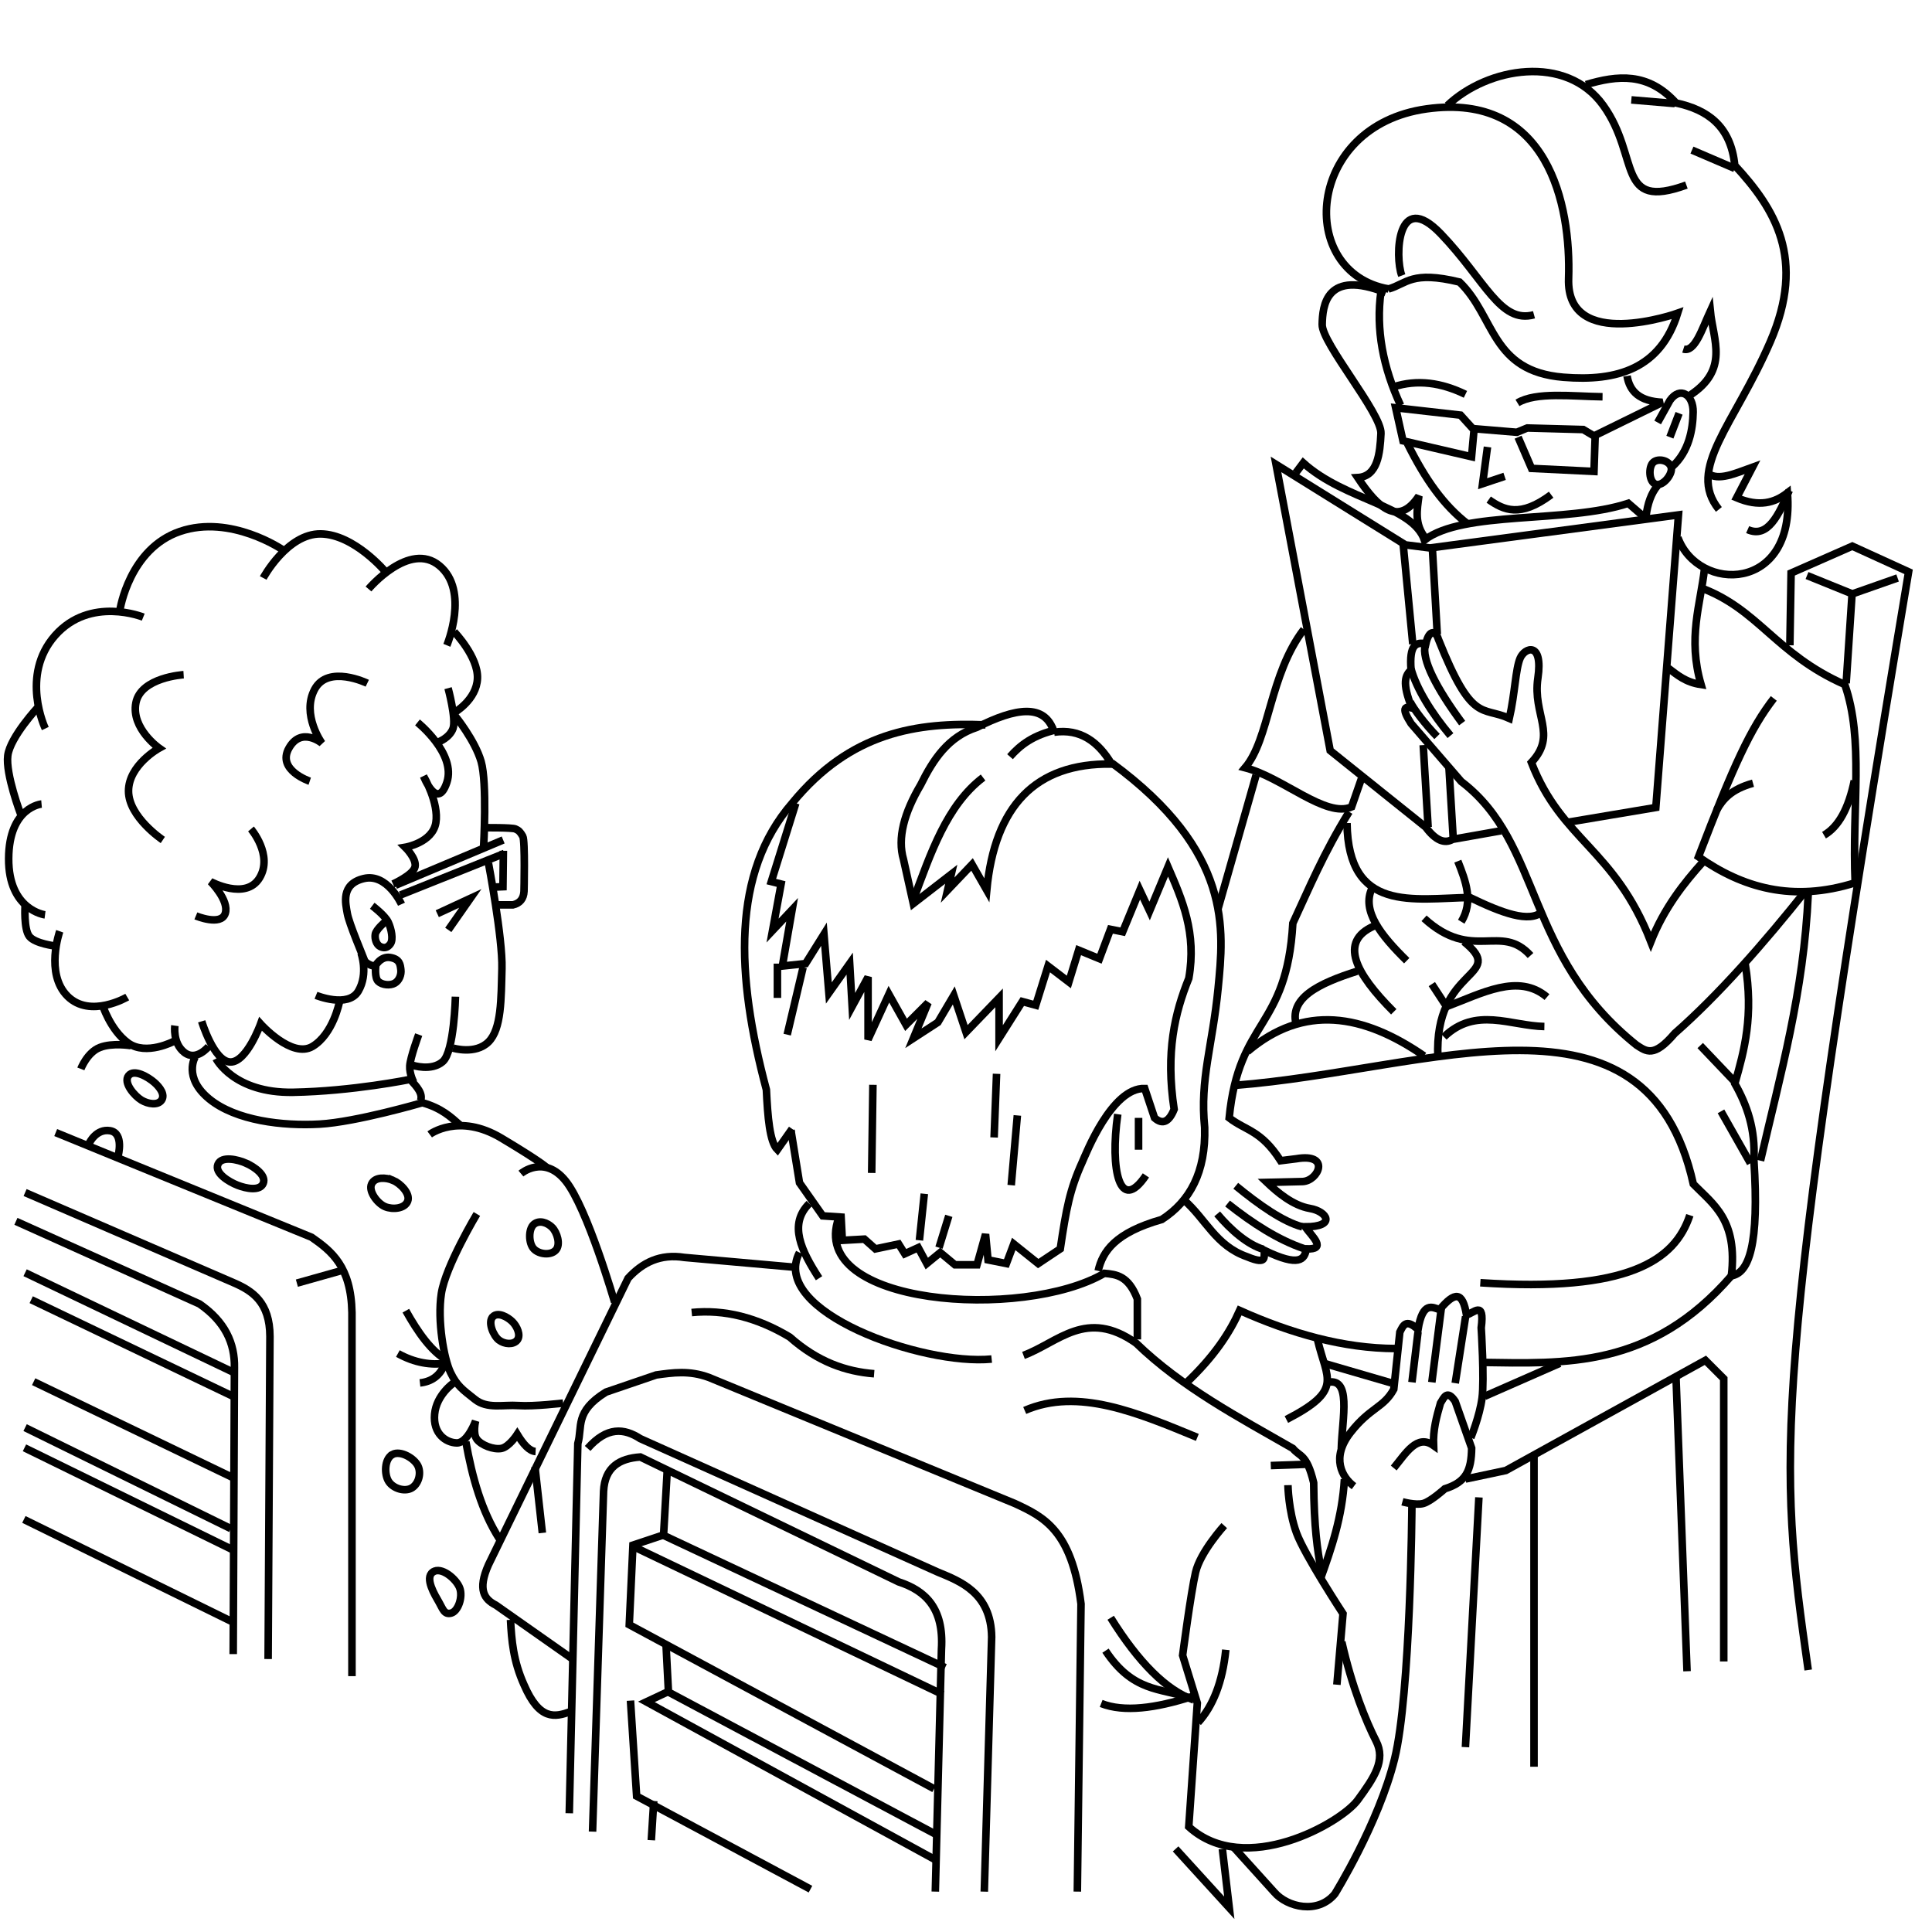 <?xml version="1.0" encoding="UTF-8" standalone="no"?>
<!-- Created with Inkscape (http://www.inkscape.org/) -->

<svg
   xmlns:dc="http://purl.org/dc/elements/1.1/"
   xmlns:cc="http://creativecommons.org/ns#"
   xmlns:rdf="http://www.w3.org/1999/02/22-rdf-syntax-ns#"
   xmlns:svg="http://www.w3.org/2000/svg"
   xmlns="http://www.w3.org/2000/svg"
   xmlns:sodipodi="http://sodipodi.sourceforge.net/DTD/sodipodi-0.dtd"
   xmlns:inkscape="http://www.inkscape.org/namespaces/inkscape"
   width="256"
   height="256"
   viewBox="0 0 67.733 67.733"
   version="1.1"
   id="svg8"
   inkscape:version="0.92.2 (5c3e80d, 2017-08-06)"
   sodipodi:docname="fig1.svg">
  <defs
     id="defs2" />
  <sodipodi:namedview
     id="base"
     pagecolor="#ffffff"
     bordercolor="#666666"
     borderopacity="1.0"
     inkscape:pageopacity="0.0"
     inkscape:pageshadow="2"
     inkscape:zoom="2.1794595"
     inkscape:cx="168.28675"
     inkscape:cy="130.19339"
     inkscape:document-units="px"
     inkscape:current-layer="layer2"
     showgrid="false"
     units="px"
     inkscape:snap-global="false"
     inkscape:window-width="1366"
     inkscape:window-height="745"
     inkscape:window-x="-8"
     inkscape:window-y="-8"
     inkscape:window-maximized="1" />
  <g
     inkscape:groupmode="layer"
     id="layer2"
     inkscape:label="Capa 2"
     style="display:inline">
    <path
       style="fill:none;stroke:#000000;stroke-width:0.265px;stroke-linecap:butt;stroke-linejoin:miter;stroke-opacity:1"
       d="m 1.588,25.542 c 0,0 -0.891,-1.865 0.343,-3.262 C 3.166,20.884 5.022,21.636 5.022,21.636"
       id="path827"
       inkscape:connector-curvature="0"
       sodipodi:nodetypes="czc" />
    <path
       style="fill:none;stroke:#000000;stroke-width:0.265px;stroke-linecap:butt;stroke-linejoin:miter;stroke-opacity:1"
       d="m 4.206,21.379 c 0,0 0.323,-2.138 2.103,-2.747 1.78,-0.609 3.605,0.644 3.605,0.644"
       id="path829"
       inkscape:connector-curvature="0"
       sodipodi:nodetypes="czc" />
    <path
       style="fill:none;stroke:#000000;stroke-width:0.265px;stroke-linecap:butt;stroke-linejoin:miter;stroke-opacity:1"
       d="m 9.228,20.263 c 0,0 0.841,-1.561 2.017,-1.545 1.177,0.016 2.275,1.331 2.275,1.331"
       id="path831"
       inkscape:connector-curvature="0"
       sodipodi:nodetypes="czc" />
    <path
       style="fill:none;stroke:#000000;stroke-width:0.265px;stroke-linecap:butt;stroke-linejoin:miter;stroke-opacity:1"
       d="m 12.919,20.649 c 0,0 1.434,-1.698 2.489,-0.815 1.056,0.882 0.258,2.79 0.258,2.79"
       id="path833"
       inkscape:connector-curvature="0"
       sodipodi:nodetypes="czc" />
    <path
       style="fill:none;stroke:#000000;stroke-width:0.265px;stroke-linecap:butt;stroke-linejoin:miter;stroke-opacity:1"
       d="m 15.924,22.151 c 0,0 0.844,0.874 0.815,1.631 -0.029,0.757 -0.815,1.202 -0.815,1.202"
       id="path835"
       inkscape:connector-curvature="0"
       sodipodi:nodetypes="czc" />
    <path
       style="fill:none;stroke:#000000;stroke-width:0.265px;stroke-linecap:butt;stroke-linejoin:miter;stroke-opacity:1"
       d="m 15.709,24.126 c 0,0 0.295,1.084 0.172,1.416 -0.123,0.332 -0.515,0.472 -0.515,0.472"
       id="path837"
       inkscape:connector-curvature="0"
       sodipodi:nodetypes="czc" />
    <path
       style="fill:none;stroke:#000000;stroke-width:0.265px;stroke-linecap:butt;stroke-linejoin:miter;stroke-opacity:1"
       d="m 14.636,25.327 c 0,0 1.367,1.092 1.03,2.103 -0.336,1.012 -0.815,-0.215 -0.815,-0.215 0,0 0.546,0.932 0.429,1.631 -0.117,0.699 -1.073,0.858 -1.073,0.858 0,0 0.408,0.403 0.343,0.687 -0.064,0.284 -0.773,0.601 -0.773,0.601"
       id="path839"
       inkscape:connector-curvature="0"
       sodipodi:nodetypes="czczczc" />
    <path
       style="fill:none;stroke:#000000;stroke-width:0.265px;stroke-linecap:butt;stroke-linejoin:miter;stroke-opacity:1"
       d="m 17.64,29.448 -3.777,1.588"
       id="path841"
       inkscape:connector-curvature="0" />
    <path
       style="fill:none;stroke:#000000;stroke-width:0.265px;stroke-linecap:butt;stroke-linejoin:miter;stroke-opacity:1"
       d="M 17.683,29.92 14.035,31.379"
       id="path843"
       inkscape:connector-curvature="0" />
    <path
       style="fill:none;stroke:#000000;stroke-width:0.265px;stroke-linecap:butt;stroke-linejoin:miter;stroke-opacity:1"
       d="m 15.967,25.113 c 0,0 0.686,0.842 0.901,1.588 0.215,0.747 0.086,2.983 0.086,2.983"
       id="path845"
       inkscape:connector-curvature="0"
       sodipodi:nodetypes="czc" />
    <path
       style="fill:none;stroke:#000000;stroke-width:0.265px;stroke-linecap:butt;stroke-linejoin:miter;stroke-opacity:1"
       d="m 17.125,30.263 c 0,0 0.501,2.635 0.472,3.691 -0.029,1.056 -0.012,2.12 -0.472,2.575 -0.46,0.455 -1.245,0.215 -1.245,0.215"
       id="path847"
       inkscape:connector-curvature="0"
       sodipodi:nodetypes="czzc" />
    <path
       style="fill:none;stroke:#000000;stroke-width:0.265px;stroke-linecap:butt;stroke-linejoin:miter;stroke-opacity:1"
       d="m 15.967,34.942 c 0,0 -0.042,1.924 -0.444,2.275 -0.402,0.351 -1.058,0.129 -1.058,0.129"
       id="path849"
       inkscape:connector-curvature="0"
       sodipodi:nodetypes="czc" />
    <path
       style="fill:none;stroke:#000000;stroke-width:0.265px;stroke-linecap:butt;stroke-linejoin:miter;stroke-opacity:1"
       d="m 14.679,36.272 c 0,0 -0.296,0.804 -0.313,1.096 -0.017,0.292 0.141,0.578 0.141,0.578"
       id="path851"
       inkscape:connector-curvature="0"
       sodipodi:nodetypes="czc" />
    <path
       style="fill:none;stroke:#000000;stroke-width:0.265px;stroke-linecap:butt;stroke-linejoin:miter;stroke-opacity:1"
       d="m 6.438,23.654 c 0,0 -1.501,0.09 -1.674,0.987 -0.173,0.897 0.815,1.588 0.815,1.588 0,0 -1.07,0.588 -1.073,1.502 -0.003,0.914 1.202,1.717 1.202,1.717"
       id="path853"
       inkscape:connector-curvature="0"
       sodipodi:nodetypes="czczc" />
    <path
       style="fill:none;stroke:#000000;stroke-width:0.265px;stroke-linecap:butt;stroke-linejoin:miter;stroke-opacity:1"
       d="m 6.867,32.109 c 0,0 0.883,0.369 1.03,-0.086 0.147,-0.455 -0.515,-1.116 -0.515,-1.116 0,0 1.233,0.67 1.717,-0.129 C 9.583,29.979 8.799,29.062 8.799,29.062"
       id="path855"
       inkscape:connector-curvature="0"
       sodipodi:nodetypes="czczc" />
    <path
       style="fill:none;stroke:#000000;stroke-width:0.265px;stroke-linecap:butt;stroke-linejoin:miter;stroke-opacity:1"
       d="m 10.859,27.388 c 0,0 -1.164,-0.388 -0.73,-1.159 0.434,-0.771 1.159,-0.172 1.159,-0.172 0,0 -0.728,-1.007 -0.258,-1.889 0.47,-0.882 1.846,-0.215 1.846,-0.215"
       id="path857"
       inkscape:connector-curvature="0"
       sodipodi:nodetypes="czczc" />
    <path
       style="fill:none;stroke:#000000;stroke-width:0.265px;stroke-linecap:butt;stroke-linejoin:miter;stroke-opacity:1"
       d="m 16.997,29.019 c 0,0 0.95,-0.01 1.073,0.043 0.123,0.053 0.172,0.109 0.258,0.258 0.086,0.148 0.043,1.931 0.043,1.931 -0.014,0.258 -0.143,0.415 -0.386,0.472 h -0.601"
       id="path859"
       inkscape:connector-curvature="0"
       sodipodi:nodetypes="czzccc" />
    <path
       style="display:inline;fill:none;stroke:#000000;stroke-width:0.265px;stroke-linecap:butt;stroke-linejoin:miter;stroke-opacity:1"
       d="m 15.33,32.033 1.159,-0.537 -0.773,1.105"
       id="path863"
       inkscape:connector-curvature="0"
       sodipodi:nodetypes="ccc" />
    <path
       style="display:inline;fill:none;stroke:#000000;stroke-width:0.265px;stroke-linecap:butt;stroke-linejoin:miter;stroke-opacity:1"
       d="m 14.075,31.701 c 0,0 -0.499,-1.097 -1.32,-0.901 -0.821,0.195 -0.637,0.881 -0.579,1.223 0.057,0.342 0.556,1.512 0.601,1.642 0.044,0.129 0.365,0.242 0.397,0.193 0,0 -0.051,0.416 0.086,0.547 0.137,0.131 0.42,0.155 0.579,0.064 0.16,-0.091 0.236,-0.302 0.215,-0.472 -0.022,-0.17 -0.03,-0.374 -0.376,-0.429 -0.346,-0.055 -0.537,0.322 -0.537,0.322"
       id="path865"
       inkscape:connector-curvature="0"
       sodipodi:nodetypes="czzzczzzzc" />
    <path
       style="fill:none;stroke:#000000;stroke-width:0.265px;stroke-linecap:butt;stroke-linejoin:miter;stroke-opacity:1"
       d="m 1.335,24.789 c 0,0 -0.978,1.048 -1.062,1.7 -0.084,0.651 0.455,2.064 0.455,2.064"
       id="path885"
       inkscape:connector-curvature="0"
       sodipodi:nodetypes="czc" />
    <path
       style="fill:none;stroke:#000000;stroke-width:0.265px;stroke-linecap:butt;stroke-linejoin:miter;stroke-opacity:1"
       d="m 1.457,28.188 c 0,0 -1.144,0.101 -1.153,1.912 -0.01,1.811 1.275,1.973 1.275,1.973"
       id="path887"
       inkscape:connector-curvature="0"
       sodipodi:nodetypes="czc" />
    <path
       style="fill:none;stroke:#000000;stroke-width:0.265px;stroke-linecap:butt;stroke-linejoin:miter;stroke-opacity:1"
       d="m 0.88,31.739 c 0,0 -0.055,0.841 0.152,1.093 0.206,0.252 0.91,0.334 0.91,0.334"
       id="path889"
       inkscape:connector-curvature="0"
       sodipodi:nodetypes="czc" />
    <path
       style="fill:none;stroke:#000000;stroke-width:0.265px;stroke-linecap:butt;stroke-linejoin:miter;stroke-opacity:1"
       d="m 2.094,32.649 c 0,0 -0.523,1.483 0.273,2.276 0.796,0.793 2.094,0.03 2.094,0.03"
       id="path891"
       inkscape:connector-curvature="0"
       sodipodi:nodetypes="czc" />
    <path
       style="fill:none;stroke:#000000;stroke-width:0.265px;stroke-linecap:butt;stroke-linejoin:miter;stroke-opacity:1"
       d="m 3.581,35.199 c 0,0 0.276,0.907 0.91,1.366 0.634,0.459 1.609,-0.061 1.609,-0.061"
       id="path893"
       inkscape:connector-curvature="0"
       sodipodi:nodetypes="czc" />
    <path
       style="fill:none;stroke:#000000;stroke-width:0.265px;stroke-linecap:butt;stroke-linejoin:miter;stroke-opacity:1"
       d="m 6.131,35.957 c 0,0 -0.086,0.614 0.334,0.941 0.42,0.327 0.85,-0.212 0.85,-0.212"
       id="path895"
       inkscape:connector-curvature="0"
       sodipodi:nodetypes="czc" />
    <path
       style="fill:none;stroke:#000000;stroke-width:0.265px;stroke-linecap:butt;stroke-linejoin:miter;stroke-opacity:1"
       d="m 7.071,35.806 c 0,0 0.427,1.409 1.002,1.426 0.575,0.017 1.062,-1.335 1.062,-1.335 0,0 1.097,1.224 1.821,0.789 0.724,-0.435 0.941,-1.548 0.941,-1.548"
       id="path897"
       inkscape:connector-curvature="0"
       sodipodi:nodetypes="czczc" />
    <path
       style="fill:none;stroke:#000000;stroke-width:0.265px;stroke-linecap:butt;stroke-linejoin:miter;stroke-opacity:1"
       d="m 11.078,34.895 c 0,0 1.129,0.461 1.487,-0.152 0.359,-0.613 0.091,-1.335 0.091,-1.335"
       id="path899"
       inkscape:connector-curvature="0"
       sodipodi:nodetypes="czc" />
    <path
       style="fill:none;stroke:#000000;stroke-width:0.265px;stroke-linecap:butt;stroke-linejoin:miter;stroke-opacity:1"
       d="m 13.05,31.754 c 0,0 0.451,0.34 0.561,0.577 0.11,0.237 0.185,0.604 0.076,0.759 -0.109,0.155 -0.241,0.155 -0.364,0.091 -0.123,-0.064 -0.192,-0.257 -0.167,-0.425 0.025,-0.168 0.349,-0.44 0.349,-0.44"
       id="path901"
       inkscape:connector-curvature="0"
       sodipodi:nodetypes="czzzzc" />
    <path
       style="display:inline;fill:none;stroke:#000000;stroke-width:0.265px;stroke-linecap:butt;stroke-linejoin:miter;stroke-opacity:1"
       d="m 14.742,38.594 c 0.098,-0.25 -0.127,-0.501 -0.365,-0.751 0,0 -2.011,0.413 -4.099,0.451 -2.088,0.037 -2.704,-1.18 -2.704,-1.18"
       id="path903"
       inkscape:connector-curvature="0"
       sodipodi:nodetypes="cczc" />
    <path
       style="display:inline;fill:none;stroke:#000000;stroke-width:0.265px;stroke-linecap:butt;stroke-linejoin:miter;stroke-opacity:1"
       d="m 6.845,37.049 c 0,0 -0.439,0.72 0.494,1.481 0.933,0.761 2.575,0.952 3.863,0.88 1.287,-0.072 3.605,-0.751 3.605,-0.751 0.671,0.189 0.993,0.494 1.331,0.794"
       id="path905"
       inkscape:connector-curvature="0"
       sodipodi:nodetypes="czzcc" />
    <path
       style="fill:none;stroke:#000000;stroke-width:0.265px;stroke-linecap:butt;stroke-linejoin:miter;stroke-opacity:1"
       d="m 15.065,39.77 c 0,0 1.014,-0.766 2.511,0.129 1.497,0.894 1.61,1.052 1.61,1.052"
       id="path925"
       inkscape:connector-curvature="0"
       sodipodi:nodetypes="czc" />
    <path
       style="fill:none;stroke:#000000;stroke-width:0.265px;stroke-linecap:butt;stroke-linejoin:miter;stroke-opacity:1"
       d="m 18.263,41.144 c 0,0 0.807,-0.685 1.567,0.258 0.76,0.943 1.717,4.249 1.717,4.249"
       id="path927"
       inkscape:connector-curvature="0"
       sodipodi:nodetypes="czc" />
    <path
       style="fill:none;stroke:#000000;stroke-width:0.265px;stroke-linecap:butt;stroke-linejoin:miter;stroke-opacity:1"
       d="m 16.718,42.56 c 0,0 -1.097,1.827 -1.245,2.79 -0.147,0.962 0.095,2.297 0.322,2.768 0.227,0.471 0.429,0.603 0.858,0.944 0.429,0.341 0.979,0.178 1.524,0.215 0.544,0.037 1.567,-0.086 1.567,-0.086"
       id="path929"
       inkscape:connector-curvature="0"
       sodipodi:nodetypes="czzzzc" />
    <path
       style="fill:none;stroke:#000000;stroke-width:0.265px;stroke-linecap:butt;stroke-linejoin:miter;stroke-opacity:1"
       d="m 18.778,50.887 c -0.215,-0.01 -0.429,-0.248 -0.644,-0.601 0,0 -0.286,0.443 -0.558,0.494 -0.272,0.05 -0.703,-0.113 -0.858,-0.322 -0.155,-0.209 -0.043,-0.644 -0.043,-0.644 0,0 -0.284,0.784 -0.665,0.773 -0.382,-0.011 -0.836,-0.327 -0.773,-1.009 0.063,-0.682 0.665,-1.094 0.665,-1.094"
       id="path931"
       inkscape:connector-curvature="0"
       sodipodi:nodetypes="cczzczzc" />
    <path
       style="fill:none;stroke:#000000;stroke-width:0.265px;stroke-linecap:butt;stroke-linejoin:miter;stroke-opacity:1"
       d="m 14.228,45.951 c 0.431,0.772 0.893,1.422 1.438,1.738"
       id="path933"
       inkscape:connector-curvature="0"
       sodipodi:nodetypes="cc" />
    <path
       style="fill:none;stroke:#000000;stroke-width:0.265px;stroke-linecap:butt;stroke-linejoin:miter;stroke-opacity:1"
       d="m 13.949,47.453 c 0.596,0.332 1.156,0.411 1.695,0.343"
       id="path935"
       inkscape:connector-curvature="0"
       sodipodi:nodetypes="cc" />
    <path
       style="fill:none;stroke:#000000;stroke-width:0.265px;stroke-linecap:butt;stroke-linejoin:miter;stroke-opacity:1"
       d="m 14.722,48.483 c 0.399,-0.044 0.709,-0.243 0.88,-0.687"
       id="path937"
       inkscape:connector-curvature="0"
       sodipodi:nodetypes="cc" />
    <path
       transform="translate(0,-229.267)"
       style="display:inline;fill:none;stroke:#000000;stroke-width:0.265px;stroke-linecap:butt;stroke-linejoin:miter;stroke-opacity:1"
       d="m 18.714,272.192 c -0.192,0.163 -0.187,0.661 0,0.858 0.187,0.198 0.597,0.238 0.773,0.043 0.176,-0.196 0.043,-0.622 -0.129,-0.794 -0.171,-0.172 -0.452,-0.27 -0.644,-0.107 z"
       id="path939"
       inkscape:connector-curvature="0"
       sodipodi:nodetypes="zzzzz" />
    <path
       transform="translate(0,-229.267)"
       style="display:inline;fill:none;stroke:#000000;stroke-width:0.265px;stroke-linecap:butt;stroke-linejoin:miter;stroke-opacity:1"
       d="m 17.276,275.432 c -0.182,0.184 0.018,0.664 0.215,0.815 0.196,0.151 0.511,0.173 0.644,0 0.133,-0.173 -0.009,-0.483 -0.172,-0.644 -0.163,-0.161 -0.505,-0.356 -0.687,-0.172 z"
       id="path941"
       inkscape:connector-curvature="0"
       sodipodi:nodetypes="zzzzz" />
    <path
       transform="translate(0,-229.267)"
       style="display:inline;fill:none;stroke:#000000;stroke-width:0.265px;stroke-linecap:butt;stroke-linejoin:miter;stroke-opacity:1"
       d="m 13.778,270.647 c -0.255,-0.106 -0.633,-0.126 -0.751,0.129 -0.118,0.255 0.205,0.682 0.472,0.794 0.267,0.112 0.694,0.074 0.794,-0.193 0.1,-0.267 -0.26,-0.624 -0.515,-0.73 z"
       id="path943"
       inkscape:connector-curvature="0"
       sodipodi:nodetypes="zzzzz" />
    <path
       transform="translate(0,-229.267)"
       style="display:inline;fill:none;stroke:#000000;stroke-width:0.265px;stroke-linecap:butt;stroke-linejoin:miter;stroke-opacity:1"
       d="m 8.627,270.046 c -0.293,-0.128 -0.862,-0.264 -0.987,0.043 -0.125,0.307 0.391,0.614 0.687,0.73 0.296,0.116 0.783,0.217 0.901,-0.064 0.118,-0.282 -0.308,-0.58 -0.601,-0.708 z"
       id="path945"
       inkscape:connector-curvature="0"
       sodipodi:nodetypes="zzzzz" />
    <path
       style="fill:none;stroke:#000000;stroke-width:0.265px;stroke-linecap:butt;stroke-linejoin:miter;stroke-opacity:1"
       d="m 4.593,36.659 c 0,0 -0.651,-0.11 -1.094,0.064 -0.444,0.174 -0.665,0.751 -0.665,0.751"
       id="path951"
       inkscape:connector-curvature="0"
       sodipodi:nodetypes="czc" />
    <path
       style="fill:none;stroke:#000000;stroke-width:0.265px;stroke-linecap:butt;stroke-linejoin:miter;stroke-opacity:1"
       d="m 4.507,37.71 c -0.197,0.248 0.211,0.714 0.451,0.858 0.239,0.145 0.58,0.191 0.708,0 C 5.794,38.377 5.61,38.122 5.408,37.946 5.206,37.77 4.704,37.462 4.507,37.71 Z"
       id="path953"
       inkscape:connector-curvature="0"
       sodipodi:nodetypes="zzzzz" />
    <path
       style="fill:none;stroke:#000000;stroke-width:0.265px;stroke-linecap:butt;stroke-linejoin:miter;stroke-opacity:1"
       d="m 3.133,40.071 c 0,0 0.24,-0.513 0.73,-0.429 0.49,0.084 0.279,0.88 0.279,0.88"
       id="path955"
       inkscape:connector-curvature="0"
       sodipodi:nodetypes="czc" />
    <path
       style="fill:none;stroke:#000000;stroke-width:0.265px;stroke-linecap:butt;stroke-linejoin:miter;stroke-opacity:1"
       d="m 1.953,39.706 8.97,3.67 c 0.706,0.491 1.384,1.028 1.416,2.64 l -1e-6,12.748"
       id="path957"
       inkscape:connector-curvature="0"
       sodipodi:nodetypes="cccc" />
    <path
       style="fill:none;stroke:#000000;stroke-width:0.265px;stroke-linecap:butt;stroke-linejoin:miter;stroke-opacity:1"
       d="M 0.88,41.809 8.176,44.964 c 0.682,0.292 1.283,0.693 1.288,1.889 l -0.064,11.31"
       id="path959"
       inkscape:connector-curvature="0"
       sodipodi:nodetypes="cccc" />
    <path
       style="fill:none;stroke:#000000;stroke-width:0.265px;stroke-linecap:butt;stroke-linejoin:miter;stroke-opacity:1"
       d="m 0.558,42.818 6.438,2.897 c 0.898,0.621 1.239,1.382 1.223,2.232 L 8.176,57.99"
       id="path961"
       inkscape:connector-curvature="0"
       sodipodi:nodetypes="cccc" />
    <path
       style="fill:none;stroke:#000000;stroke-width:0.265px;stroke-linecap:butt;stroke-linejoin:miter;stroke-opacity:1"
       d="m 11.932,44.556 -1.524,0.429"
       id="path963"
       inkscape:connector-curvature="0" />
    <path
       style="fill:none;stroke:#000000;stroke-width:0.265px;stroke-linecap:butt;stroke-linejoin:miter;stroke-opacity:1"
       d="M 0.88,44.62 8.198,48.118"
       id="path965"
       inkscape:connector-curvature="0" />
    <path
       style="fill:none;stroke:#000000;stroke-width:0.265px;stroke-linecap:butt;stroke-linejoin:miter;stroke-opacity:1"
       d="m 1.094,45.565 7.125,3.412"
       id="path967"
       inkscape:connector-curvature="0" />
    <path
       style="fill:none;stroke:#000000;stroke-width:0.265px;stroke-linecap:butt;stroke-linejoin:miter;stroke-opacity:1"
       d="M 1.18,48.44 8.134,51.788"
       id="path969"
       inkscape:connector-curvature="0" />
    <path
       style="fill:none;stroke:#000000;stroke-width:0.265px;stroke-linecap:butt;stroke-linejoin:miter;stroke-opacity:1"
       d="M 0.88,50.05 8.091,53.591"
       id="path971"
       inkscape:connector-curvature="0" />
    <path
       style="fill:none;stroke:#000000;stroke-width:0.265px;stroke-linecap:butt;stroke-linejoin:miter;stroke-opacity:1"
       d="M 0.858,50.758 8.134,54.321"
       id="path973"
       inkscape:connector-curvature="0" />
    <path
       style="fill:none;stroke:#000000;stroke-width:0.265px;stroke-linecap:butt;stroke-linejoin:miter;stroke-opacity:1"
       d="M 0.837,53.269 8.134,56.853"
       id="path975"
       inkscape:connector-curvature="0" />
    <path
       style="fill:none;stroke:#000000;stroke-width:0.265px;stroke-linecap:butt;stroke-linejoin:miter;stroke-opacity:1"
       d="m 16.331,50.544 c 0.226,1.257 0.556,2.44 1.18,3.412"
       id="path977"
       inkscape:connector-curvature="0"
       sodipodi:nodetypes="cc" />
    <path
       style="fill:none;stroke:#000000;stroke-width:0.265px;stroke-linecap:butt;stroke-linejoin:miter;stroke-opacity:1"
       d="m 13.756,50.994 c -0.283,0.157 -0.29,0.695 -0.129,0.944 0.161,0.249 0.554,0.365 0.794,0.236 0.24,-0.129 0.359,-0.5 0.236,-0.773 -0.123,-0.273 -0.618,-0.564 -0.901,-0.408 z"
       id="path979"
       inkscape:connector-curvature="0"
       sodipodi:nodetypes="zzzzz" />
    <path
       style="fill:none;stroke:#000000;stroke-width:0.265px;stroke-linecap:butt;stroke-linejoin:miter;stroke-opacity:1"
       d="m 15.173,55.115 c -0.295,0.21 0.078,0.813 0.215,1.052 0.137,0.239 0.186,0.45 0.429,0.386 0.243,-0.063 0.418,-0.563 0.3,-0.88 -0.117,-0.317 -0.65,-0.768 -0.944,-0.558 z"
       id="path981"
       inkscape:connector-curvature="0"
       sodipodi:nodetypes="zzzzz" />
    <path
       style="fill:none;stroke:#000000;stroke-width:0.265px;stroke-linecap:butt;stroke-linejoin:miter;stroke-opacity:1"
       d="m 34.551,25.413 c -2.392,-0.096 -4.729,0.239 -6.782,2.747 -2.114,2.441 -1.979,6.006 -0.901,10.043 0.046,0.949 0.115,1.83 0.386,2.103 l 0.515,-0.73"
       id="path983"
       inkscape:connector-curvature="0"
       sodipodi:nodetypes="ccccc" />
    <path
       style="fill:none;stroke:#000000;stroke-width:0.265px;stroke-linecap:butt;stroke-linejoin:miter;stroke-opacity:1"
       d="m 27.899,28.16 -0.858,2.747 0.343,0.086 -0.3,1.631 0.687,-0.73 -0.343,1.974 0.815,-0.086 0.644,-1.03 0.172,2.06 0.73,-1.03 0.086,1.502 0.558,-1.03 v 2.189 l 0.73,-1.588 0.601,1.073 0.773,-0.773 -0.515,1.245 0.858,-0.558 0.558,-0.944 0.429,1.288 1.159,-1.202 v 1.416 l 0.815,-1.288 0.472,0.129 0.429,-1.373 0.73,0.558 0.343,-1.116 0.73,0.3 0.386,-1.03 0.429,0.086 0.601,-1.459 0.343,0.73 0.644,-1.545 c 0.499,1.156 1.011,2.304 0.73,3.906 -0.491,1.212 -0.819,2.586 -0.515,4.593 -0.174,0.432 -0.399,0.555 -0.687,0.3 l -0.343,-1.03 c -1.156,-0.04 -2.065,2.302 -2.189,2.575 -0.439,0.967 -0.564,1.645 -0.773,3.047 l -0.773,0.515 -0.858,-0.687 -0.258,0.687 -0.644,-0.129 -0.086,-0.901 -0.3,1.073 h -0.773 l -0.515,-0.429 -0.472,0.386 -0.3,-0.558 -0.472,0.215 -0.215,-0.343 -0.815,0.172 -0.386,-0.343 -0.773,0.043 -0.043,-0.815 -0.644,-0.043 -0.815,-1.159 -0.3,-1.846"
       id="path985"
       inkscape:connector-curvature="0"
       sodipodi:nodetypes="cccccccccccccccccccccccccccccccccccccccccccccccccccccccccc" />
    <path
       style="fill:none;stroke:#000000;stroke-width:0.265px;stroke-linecap:butt;stroke-linejoin:miter;stroke-opacity:1"
       d="m 28.156,33.912 -0.558,2.361"
       id="path987"
       inkscape:connector-curvature="0" />
    <path
       style="fill:none;stroke:#000000;stroke-width:0.265px;stroke-linecap:butt;stroke-linejoin:miter;stroke-opacity:1"
       d="m 27.255,33.783 v 1.202"
       id="path989"
       inkscape:connector-curvature="0" />
    <path
       style="fill:none;stroke:#000000;stroke-width:0.265px;stroke-linecap:butt;stroke-linejoin:miter;stroke-opacity:1"
       d="m 30.603,38.032 -0.043,3.09"
       id="path991"
       inkscape:connector-curvature="0" />
    <path
       style="fill:none;stroke:#000000;stroke-width:0.265px;stroke-linecap:butt;stroke-linejoin:miter;stroke-opacity:1"
       d="m 34.938,37.646 -0.086,2.232"
       id="path993"
       inkscape:connector-curvature="0" />
    <path
       style="fill:none;stroke:#000000;stroke-width:0.265px;stroke-linecap:butt;stroke-linejoin:miter;stroke-opacity:1"
       d="m 35.667,39.105 -0.215,2.446"
       id="path995"
       inkscape:connector-curvature="0" />
    <path
       style="fill:none;stroke:#000000;stroke-width:0.265px;stroke-linecap:butt;stroke-linejoin:miter;stroke-opacity:1"
       d="m 32.405,41.852 -0.172,1.631"
       id="path997"
       inkscape:connector-curvature="0" />
    <path
       style="fill:none;stroke:#000000;stroke-width:0.265px;stroke-linecap:butt;stroke-linejoin:miter;stroke-opacity:1"
       d="M 33.264,42.625 32.92,43.741"
       id="path999"
       inkscape:connector-curvature="0" />
    <path
       style="fill:none;stroke:#000000;stroke-width:0.265px;stroke-linecap:butt;stroke-linejoin:miter;stroke-opacity:1"
       d="m 36.955,25.671 c -0.316,-1.032 -1.362,-0.849 -2.704,-0.172 -1.006,0.324 -1.534,1.128 -1.974,2.017 -0.579,0.981 -0.822,1.866 -0.601,2.618 l 0.343,1.545 1.331,-1.03 -0.129,0.558 0.858,-0.901 0.515,0.901 c 0.278,-2.936 1.696,-4.461 4.378,-4.421 -0.467,-0.782 -1.093,-1.247 -2.017,-1.116 z"
       id="path1001"
       inkscape:connector-curvature="0"
       sodipodi:nodetypes="ccccccccccc" />
    <path
       style="fill:none;stroke:#000000;stroke-width:0.265px;stroke-linecap:butt;stroke-linejoin:miter;stroke-opacity:1"
       d="m 34.465,27.259 c -1.276,0.97 -1.835,2.657 -2.446,4.292"
       id="path1003"
       inkscape:connector-curvature="0"
       sodipodi:nodetypes="cc" />
    <path
       style="fill:none;stroke:#000000;stroke-width:0.265px;stroke-linecap:butt;stroke-linejoin:miter;stroke-opacity:1"
       d="m 37.041,25.585 c -0.811,0.181 -1.274,0.536 -1.631,0.944"
       id="path1005"
       inkscape:connector-curvature="0"
       sodipodi:nodetypes="cc" />
    <path
       style="fill:none;stroke:#000000;stroke-width:0.265px;stroke-linecap:butt;stroke-linejoin:miter;stroke-opacity:1"
       d="m 38.972,26.744 c 4.254,3.12 3.932,5.855 3.734,7.897 -0.198,2.042 -0.644,3.168 -0.472,4.893 0.042,1.556 -0.515,2.579 -1.502,3.219 -1.632,0.464 -2.075,1.112 -2.232,1.803"
       id="path1007"
       inkscape:connector-curvature="0"
       sodipodi:nodetypes="czccc" />
    <path
       style="fill:none;stroke:#000000;stroke-width:0.265px;stroke-linecap:butt;stroke-linejoin:miter;stroke-opacity:1"
       d="m 39.187,39.062 c -0.278,1.946 0.069,3.508 0.987,2.146"
       id="path1009"
       inkscape:connector-curvature="0"
       sodipodi:nodetypes="cc" />
    <path
       style="fill:none;stroke:#000000;stroke-width:0.265px;stroke-linecap:butt;stroke-linejoin:miter;stroke-opacity:1"
       d="m 39.916,39.191 v 1.116"
       id="path1011"
       inkscape:connector-curvature="0" />
    <path
       style="fill:none;stroke:#000000;stroke-width:0.265px;stroke-linecap:butt;stroke-linejoin:miter;stroke-opacity:1"
       d="m 29.401,42.71 c -1.096,3.066 6.468,3.592 9.314,1.931 0.424,0.038 0.847,0.081 1.159,0.901 v 1.416"
       id="path1013"
       inkscape:connector-curvature="0"
       sodipodi:nodetypes="cccc" />
    <path
       style="fill:none;stroke:#000000;stroke-width:0.265px;stroke-linecap:butt;stroke-linejoin:miter;stroke-opacity:1"
       d="m 28.371,42.195 c -0.737,0.731 -0.274,1.662 0.343,2.618"
       id="path1015"
       inkscape:connector-curvature="0"
       sodipodi:nodetypes="cc" />
    <path
       style="fill:none;stroke:#000000;stroke-width:0.265px;stroke-linecap:butt;stroke-linejoin:miter;stroke-opacity:1"
       d="m 28.027,43.912 c -1.072,2.072 4.329,3.973 6.739,3.734"
       id="path1017"
       inkscape:connector-curvature="0"
       sodipodi:nodetypes="cc" />
    <path
       style="fill:none;stroke:#000000;stroke-width:0.265px;stroke-linecap:butt;stroke-linejoin:miter;stroke-opacity:1"
       d="m 35.882,47.518 c 1.22,-0.452 2.202,-1.664 3.949,-0.429 1.596,1.545 3.568,2.586 5.494,3.691 0.243,0.301 0.486,0.177 0.73,1.202 0.013,1.596 0.132,2.35 0.258,3.047"
       id="path1019"
       inkscape:connector-curvature="0"
       sodipodi:nodetypes="ccccc" />
    <path
       style="fill:none;stroke:#000000;stroke-width:0.265px;stroke-linecap:butt;stroke-linejoin:miter;stroke-opacity:1"
       d="m 24.25,46.015 c 1.145,-0.114 2.289,0.172 3.434,0.858 0.987,0.876 1.974,1.21 2.962,1.288"
       id="path1021"
       inkscape:connector-curvature="0"
       sodipodi:nodetypes="ccc" />
    <path
       style="fill:none;stroke:#000000;stroke-width:0.265px;stroke-linecap:butt;stroke-linejoin:miter;stroke-opacity:1"
       d="m 35.925,49.449 c 1.867,-0.812 3.962,0.083 6.052,0.944"
       id="path1023"
       inkscape:connector-curvature="0"
       sodipodi:nodetypes="cc" />
    <path
       style="fill:none;stroke:#000000;stroke-width:0.265px;stroke-linecap:butt;stroke-linejoin:miter;stroke-opacity:1"
       d="m 44.552,51.38 1.202,-0.043"
       id="path1025"
       inkscape:connector-curvature="0" />
    <path
       style="fill:none;stroke:#000000;stroke-width:0.265px;stroke-linecap:butt;stroke-linejoin:miter;stroke-opacity:1"
       d="m 45.153,52.067 c 0,0 0.016,0.896 0.3,1.674 0.284,0.778 1.631,2.833 1.631,2.833 l -0.215,2.489"
       id="path1027"
       inkscape:connector-curvature="0"
       sodipodi:nodetypes="czcc" />
    <path
       style="fill:none;stroke:#000000;stroke-width:0.265px;stroke-linecap:butt;stroke-linejoin:miter;stroke-opacity:1"
       d="m 47.041,57.561 c 0.35,1.566 0.855,2.802 1.202,3.477 0.346,0.675 -0.061,1.274 -0.644,2.071 -0.583,0.797 -3.959,2.726 -5.923,0.934 l 0.3,-4.335 -0.515,-1.674 c 0,0 0.286,-2.188 0.454,-2.91 0.168,-0.722 1.005,-1.639 1.005,-1.639"
       id="path1029"
       inkscape:connector-curvature="0"
       sodipodi:nodetypes="czzccczc" />
    <path
       style="fill:none;stroke:#000000;stroke-width:0.265px;stroke-linecap:butt;stroke-linejoin:miter;stroke-opacity:1"
       d="m 42.975,57.839 c -0.116,1.141 -0.451,1.975 -0.971,2.549"
       id="path1031"
       inkscape:connector-curvature="0"
       sodipodi:nodetypes="cc" />
    <path
       style="fill:none;stroke:#000000;stroke-width:0.265px;stroke-linecap:butt;stroke-linejoin:miter;stroke-opacity:1"
       d="m 38.939,56.716 c 0.971,1.557 1.942,2.54 2.914,2.883"
       id="path1033"
       inkscape:connector-curvature="0"
       sodipodi:nodetypes="cc" />
    <path
       style="fill:none;stroke:#000000;stroke-width:0.265px;stroke-linecap:butt;stroke-linejoin:miter;stroke-opacity:1"
       d="m 38.757,57.87 c 0.961,1.455 1.922,1.304 2.883,1.639"
       id="path1035"
       inkscape:connector-curvature="0"
       sodipodi:nodetypes="cc" />
    <path
       style="fill:none;stroke:#000000;stroke-width:0.265px;stroke-linecap:butt;stroke-linejoin:miter;stroke-opacity:1"
       d="m 38.605,59.721 c 0.798,0.315 1.904,0.169 3.187,-0.243"
       id="path1037"
       inkscape:connector-curvature="0"
       sodipodi:nodetypes="cc" />
    <path
       style="fill:none;stroke:#000000;stroke-width:0.265px;stroke-linecap:butt;stroke-linejoin:miter;stroke-opacity:1"
       d="m 27.856,44.427 -3.863,-0.343 c -0.847,-0.135 -1.47,0.179 -1.974,0.73 l -4.893,10.043 c -0.394,0.883 -0.143,1.214 0.258,1.416 l 2.747,1.931"
       id="path1039"
       inkscape:connector-curvature="0"
       sodipodi:nodetypes="cccccc" />
    <path
       style="fill:none;stroke:#000000;stroke-width:0.265px;stroke-linecap:butt;stroke-linejoin:miter;stroke-opacity:1"
       d="m 17.898,56.789 c 0.036,0.718 0.098,1.444 0.472,2.275 0.544,1.264 1.087,1.139 1.631,0.944"
       id="path1041"
       inkscape:connector-curvature="0"
       sodipodi:nodetypes="ccc" />
    <path
       style="fill:none;stroke:#000000;stroke-width:0.265px;stroke-linecap:butt;stroke-linejoin:miter;stroke-opacity:1"
       d="m 18.756,51.423 0.258,2.318"
       id="path1043"
       inkscape:connector-curvature="0" />
    <path
       style="fill:none;stroke:#000000;stroke-width:0.265px;stroke-linecap:butt;stroke-linejoin:miter;stroke-opacity:1"
       d="m 19.958,63.57 0.3,-12.962 c 0.169,-0.583 -0.125,-1.115 0.987,-1.803 l 1.76,-0.601 c 0.579,-0.08 1.155,-0.168 1.846,0.086 l 10.73,4.421 c 0.997,0.463 1.991,0.933 2.318,3.52 l -0.129,10.086"
       id="path1045"
       inkscape:connector-curvature="0"
       sodipodi:nodetypes="cccccccc" />
    <path
       style="fill:none;stroke:#000000;stroke-width:0.265px;stroke-linecap:butt;stroke-linejoin:miter;stroke-opacity:1"
       d="m 20.602,50.78 c 0.681,-0.771 1.279,-0.711 1.846,-0.343 L 32.877,55.115 c 0.772,0.319 1.87,0.722 1.889,2.275 l -0.258,8.928"
       id="path1047"
       inkscape:connector-curvature="0"
       sodipodi:nodetypes="ccccc" />
    <path
       style="fill:none;stroke:#000000;stroke-width:0.265px;stroke-linecap:butt;stroke-linejoin:miter;stroke-opacity:1"
       d="m 20.774,64.214 0.386,-11.932 c 0.044,-0.849 0.559,-1.151 1.288,-1.202 l 9.056,4.378 c 0.936,0.304 1.592,0.918 1.502,2.361 l -0.215,8.498"
       id="path1049"
       inkscape:connector-curvature="0"
       sodipodi:nodetypes="cccccc" />
    <path
       style="fill:none;stroke:#000000;stroke-width:0.265px;stroke-linecap:butt;stroke-linejoin:miter;stroke-opacity:1"
       d="m 23.392,51.552 -0.129,2.275 9.872,4.635"
       id="path1051"
       inkscape:connector-curvature="0" />
    <path
       style="fill:none;stroke:#000000;stroke-width:0.265px;stroke-linecap:butt;stroke-linejoin:miter;stroke-opacity:1"
       d="m 23.349,53.784 -1.159,0.386 -0.129,2.79 10.687,5.751"
       id="path1053"
       inkscape:connector-curvature="0" />
    <path
       style="fill:none;stroke:#000000;stroke-width:0.265px;stroke-linecap:butt;stroke-linejoin:miter;stroke-opacity:1"
       d="m 22.19,54.213 10.859,5.193"
       id="path1055"
       inkscape:connector-curvature="0" />
    <path
       style="fill:none;stroke:#000000;stroke-width:0.265px;stroke-linecap:butt;stroke-linejoin:miter;stroke-opacity:1"
       d="m 23.349,57.647 0.086,1.674 9.357,4.979"
       id="path1057"
       inkscape:connector-curvature="0" />
    <path
       style="fill:none;stroke:#000000;stroke-width:0.265px;stroke-linecap:butt;stroke-linejoin:miter;stroke-opacity:1"
       d="M 23.392,59.321 22.662,59.664 32.792,65.201"
       id="path1059"
       inkscape:connector-curvature="0" />
    <path
       style="fill:none;stroke:#000000;stroke-width:0.265px;stroke-linecap:butt;stroke-linejoin:miter;stroke-opacity:1"
       d="m 22.104,59.621 0.215,3.348 6.095,3.262"
       id="path1061"
       inkscape:connector-curvature="0" />
    <path
       style="fill:none;stroke:#000000;stroke-width:0.265px;stroke-linecap:butt;stroke-linejoin:miter;stroke-opacity:1"
       d="m 22.92,63.141 -0.086,1.373"
       id="path1063"
       inkscape:connector-curvature="0" />
    <path
       style="fill:none;stroke:#000000;stroke-width:0.265px;stroke-linecap:butt;stroke-linejoin:miter;stroke-opacity:1"
       d="m 42.854,64.82 0.243,2.064 -1.882,-2.064"
       id="path1065"
       inkscape:connector-curvature="0" />
    <path
       style="fill:none;stroke:#000000;stroke-width:0.265px;stroke-linecap:butt;stroke-linejoin:miter;stroke-opacity:1"
       d="m 43.248,64.759 1.426,1.578 c 0.454,0.529 1.53,0.784 2.124,0.061 0,0 1.533,-2.465 2.094,-4.735 0.562,-2.27 0.607,-8.832 0.607,-8.832"
       id="path1067"
       inkscape:connector-curvature="0"
       sodipodi:nodetypes="ccczc" />
    <path
       style="fill:none;stroke:#000000;stroke-width:0.265px;stroke-linecap:butt;stroke-linejoin:miter;stroke-opacity:1"
       d="m 47.133,51.86 c -0.077,1.328 -0.456,2.43 -0.85,3.521"
       id="path1069"
       inkscape:connector-curvature="0"
       sodipodi:nodetypes="cc" />
    <path
       style="fill:none;stroke:#000000;stroke-width:0.265px;stroke-linecap:butt;stroke-linejoin:miter;stroke-opacity:1"
       d="m 49.166,52.65 c 0,0 0.463,0.131 0.728,0.061 0.266,-0.07 0.759,-0.516 0.759,-0.516 0.748,-0.233 0.929,-0.639 0.941,-1.426 l -0.577,-1.639 c -0.282,-0.42 -0.39,-0.143 -0.516,0.061 -0.135,0.468 -0.266,0.939 -0.243,1.487 -0.578,-0.414 -0.972,0.276 -1.396,0.789"
       id="path1071"
       inkscape:connector-curvature="0"
       sodipodi:nodetypes="czcccccc" />
    <path
       style="fill:none;stroke:#000000;stroke-width:0.265px;stroke-linecap:butt;stroke-linejoin:miter;stroke-opacity:1"
       d="m 51.564,50.404 c 0,0 0.309,-0.75 0.395,-1.396 0.085,-0.646 -0.03,-2.458 -0.03,-2.458 0.132,-1.002 -0.275,-0.497 -0.516,-0.455 -0.135,-0.814 -0.402,-0.824 -0.941,-0.182 -0.245,-0.075 -0.592,-0.314 -0.759,0.698 -0.429,-0.402 -0.522,-0.134 -0.637,0.091 l -0.212,2.003 c -0.357,0.655 -0.822,0.628 -1.517,1.517 -0.696,0.889 -0.292,1.577 0.121,1.882"
       id="path1073"
       inkscape:connector-curvature="0"
       sodipodi:nodetypes="czcccccczc" />
    <path
       style="fill:none;stroke:#000000;stroke-width:0.265px;stroke-linecap:butt;stroke-linejoin:miter;stroke-opacity:1"
       d="m 49.713,46.701 -0.212,1.76"
       id="path1075"
       inkscape:connector-curvature="0" />
    <path
       style="fill:none;stroke:#000000;stroke-width:0.265px;stroke-linecap:butt;stroke-linejoin:miter;stroke-opacity:1"
       d="m 50.532,45.851 -0.334,2.61"
       id="path1077"
       inkscape:connector-curvature="0"
       sodipodi:nodetypes="cc" />
    <path
       style="fill:none;stroke:#000000;stroke-width:0.265px;stroke-linecap:butt;stroke-linejoin:miter;stroke-opacity:1"
       d="m 51.382,46.155 -0.364,2.337"
       id="path1079"
       inkscape:connector-curvature="0" />
    <path
       style="fill:none;stroke:#000000;stroke-width:0.265px;stroke-linecap:butt;stroke-linejoin:miter;stroke-opacity:1"
       d="m 17.648,29.827 -0.015,1.26 -0.349,0.015"
       id="path1081"
       inkscape:connector-curvature="0"
       sodipodi:nodetypes="ccc" />
    <path
       style="fill:none;stroke:#000000;stroke-width:0.265px;stroke-linecap:butt;stroke-linejoin:miter;stroke-opacity:1"
       d="m 48.681,10.13 c -3.242,-0.568 -2.923,-5.721 1.335,-6.313 4.258,-0.591 5.063,3.347 4.977,5.949 -0.086,2.601 3.824,1.214 3.824,1.214 -0.602,1.941 -2.115,2.401 -4.006,2.246 -2.548,-0.21 -2.385,-2.124 -3.642,-3.338 -1.685,-0.408 -1.844,0.056 -2.489,0.243 z"
       id="path1083"
       inkscape:connector-curvature="0"
       sodipodi:nodetypes="czzcccc" />
    <path
       style="fill:none;stroke:#000000;stroke-width:0.265px;stroke-linecap:butt;stroke-linejoin:miter;stroke-opacity:1"
       d="m 50.745,3.696 c 1.413,-1.341 4.164,-1.81 5.463,0 1.299,1.81 0.442,3.689 2.914,2.792"
       id="path1085"
       inkscape:connector-curvature="0"
       sodipodi:nodetypes="czc" />
    <path
       style="fill:none;stroke:#000000;stroke-width:0.265px;stroke-linecap:butt;stroke-linejoin:miter;stroke-opacity:1"
       d="m 55.604,2.966 c 1.095,-0.325 2.173,-0.445 3.155,0.644 1.106,0.237 1.923,0.812 2.06,2.189 1.402,1.517 2.507,3.264 1.245,6.181 -1.262,2.917 -2.95,4.451 -1.803,5.88"
       id="path1087"
       inkscape:connector-curvature="0"
       sodipodi:nodetypes="ccczc" />
    <path
       style="fill:none;stroke:#000000;stroke-width:0.265px;stroke-linecap:butt;stroke-linejoin:miter;stroke-opacity:1"
       d="m 57.192,3.502 1.524,0.129"
       id="path1089"
       inkscape:connector-curvature="0" />
    <path
       style="fill:none;stroke:#000000;stroke-width:0.265px;stroke-linecap:butt;stroke-linejoin:miter;stroke-opacity:1"
       d="m 59.317,5.262 1.502,0.644"
       id="path1091"
       inkscape:connector-curvature="0" />
    <path
       style="fill:none;stroke:#000000;stroke-width:0.265px;stroke-linecap:butt;stroke-linejoin:miter;stroke-opacity:1"
       d="m 59.875,16.593 c 0.364,0.285 0.984,-0.007 1.567,-0.215 l -0.558,1.073 c 0.79,0.334 1.334,0.178 1.781,-0.172 0.283,3.514 -3.135,3.501 -3.841,1.567"
       id="path1093"
       inkscape:connector-curvature="0"
       sodipodi:nodetypes="ccccc" />
    <path
       style="fill:none;stroke:#000000;stroke-width:0.265px;stroke-linecap:butt;stroke-linejoin:miter;stroke-opacity:1"
       d="m 61.27,18.567 c 0.707,0.313 1.089,-0.509 1.459,-1.373"
       id="path1095"
       inkscape:connector-curvature="0"
       sodipodi:nodetypes="cc" />
    <path
       style="fill:none;stroke:#000000;stroke-width:0.265px;stroke-linecap:butt;stroke-linejoin:miter;stroke-opacity:1"
       d="M 49.144,9.661 C 48.897,9.004 48.972,6.588 50.518,8.202 52.064,9.816 52.592,11.361 53.78,11.035"
       id="path1097"
       inkscape:connector-curvature="0"
       sodipodi:nodetypes="czc" />
    <path
       style="fill:none;stroke:#000000;stroke-width:0.265px;stroke-linecap:butt;stroke-linejoin:miter;stroke-opacity:1"
       d="m 48.586,10.262 c -2.102,-0.835 -2.219,0.458 -2.232,1.116 -0.013,0.658 2.094,3.128 2.06,3.82 -0.034,0.692 -0.111,1.506 -0.815,1.545 0.715,1.076 1.431,1.724 2.146,0.644 -0.064,0.486 -0.164,0.973 0.215,1.459"
       id="path1099"
       inkscape:connector-curvature="0"
       sodipodi:nodetypes="czzccc" />
    <path
       style="fill:none;stroke:#000000;stroke-width:0.265px;stroke-linecap:butt;stroke-linejoin:miter;stroke-opacity:1"
       d="m 57.042,13.181 c 0.094,0.552 0.448,0.889 1.245,0.923 l -2.404,1.18 -0.376,-0.225 -1.964,-0.054 -0.365,0.15 -1.545,-0.129 -0.429,-0.472 -2.275,-0.258 0.258,1.159 2.404,0.558 0.086,-0.944"
       id="path1101"
       inkscape:connector-curvature="0"
       sodipodi:nodetypes="cccccccccccc" />
    <path
       style="fill:none;stroke:#000000;stroke-width:0.265px;stroke-linecap:butt;stroke-linejoin:miter;stroke-opacity:1"
       d="m 59.231,13.868 c 1.404,-0.904 0.83,-1.95 0.73,-2.962 -0.288,0.628 -0.548,1.46 -0.944,1.331"
       id="path1103"
       inkscape:connector-curvature="0"
       sodipodi:nodetypes="ccc" />
    <path
       style="fill:none;stroke:#000000;stroke-width:0.265px;stroke-linecap:butt;stroke-linejoin:miter;stroke-opacity:1"
       d="m 53.222,15.327 0.472,1.094 2.189,0.107 0.043,-1.288"
       id="path1105"
       inkscape:connector-curvature="0"
       sodipodi:nodetypes="cccc" />
    <path
       style="fill:none;stroke:#000000;stroke-width:0.265px;stroke-linecap:butt;stroke-linejoin:miter;stroke-opacity:1"
       d="m 52.149,15.67 -0.172,1.288 0.773,-0.258"
       id="path1107"
       inkscape:connector-curvature="0" />
    <path
       style="fill:none;stroke:#000000;stroke-width:0.265px;stroke-linecap:butt;stroke-linejoin:miter;stroke-opacity:1"
       d="m 52.192,17.516 c 0.528,0.366 1.099,0.643 2.189,-0.172"
       id="path1109"
       inkscape:connector-curvature="0"
       sodipodi:nodetypes="cc" />
    <path
       style="fill:none;stroke:#000000;stroke-width:0.265px;stroke-linecap:butt;stroke-linejoin:miter;stroke-opacity:1"
       d="m 53.2,14.125 c 0.65,-0.395 1.925,-0.228 2.983,-0.215"
       id="path1111"
       inkscape:connector-curvature="0"
       sodipodi:nodetypes="cc" />
    <path
       style="fill:none;stroke:#000000;stroke-width:0.265px;stroke-linecap:butt;stroke-linejoin:miter;stroke-opacity:1"
       d="M 51.376,13.825 C 50.532,13.415 49.688,13.29 48.844,13.567"
       id="path1113"
       inkscape:connector-curvature="0"
       sodipodi:nodetypes="cc" />
    <path
       style="fill:none;stroke:#000000;stroke-width:0.265px;stroke-linecap:butt;stroke-linejoin:miter;stroke-opacity:1"
       d="m 48.415,10.219 c -0.186,1.331 0.072,2.661 0.687,3.992"
       id="path1115"
       inkscape:connector-curvature="0"
       sodipodi:nodetypes="cc" />
    <path
       style="fill:none;stroke:#000000;stroke-width:0.265px;stroke-linecap:butt;stroke-linejoin:miter;stroke-opacity:1"
       d="m 49.338,15.542 c 0.637,1.277 1.273,2.176 2.125,2.833"
       id="path1117"
       inkscape:connector-curvature="0"
       sodipodi:nodetypes="cc" />
    <path
       style="fill:none;stroke:#000000;stroke-width:0.265px;stroke-linecap:butt;stroke-linejoin:miter;stroke-opacity:1"
       d="m 58.115,14.812 0.429,-0.773 c 0.358,-0.508 0.825,-0.201 0.815,0.408 -0.01,0.609 -0.145,1.381 -0.73,1.91"
       id="path1119"
       inkscape:connector-curvature="0"
       sodipodi:nodetypes="cczc" />
    <path
       style="fill:none;stroke:#000000;stroke-width:0.265px;stroke-linecap:butt;stroke-linejoin:miter;stroke-opacity:1"
       d="m 58.866,14.49 -0.322,0.837"
       id="path1121"
       inkscape:connector-curvature="0" />
    <path
       style="fill:none;stroke:#000000;stroke-width:0.265px;stroke-linecap:butt;stroke-linejoin:miter;stroke-opacity:1"
       d="m 58.587,16.378 c -0.068,-0.232 -0.442,-0.326 -0.622,-0.172 -0.18,0.154 -0.165,0.692 0.086,0.773 0.251,0.08 0.605,-0.369 0.537,-0.601 z"
       id="path1123"
       inkscape:connector-curvature="0"
       sodipodi:nodetypes="zzzz" />
    <path
       style="fill:none;stroke:#000000;stroke-width:0.265px;stroke-linecap:butt;stroke-linejoin:miter;stroke-opacity:1"
       d="m 45.432,16.572 0.258,-0.343 c 1.479,1.331 3.822,1.481 4.249,2.704 1.368,-1.046 4.983,-0.577 7.146,-1.288 l 0.622,0.537"
       id="path1127"
       inkscape:connector-curvature="0"
       sodipodi:nodetypes="ccccc" />
    <path
       style="fill:none;stroke:#000000;stroke-width:0.265px;stroke-linecap:butt;stroke-linejoin:miter;stroke-opacity:1"
       d="m 52.621,29.126 -1.695,0.3 c -0.286,0.168 -0.601,0.032 -0.944,-0.429 l -3.348,-2.683 -1.899,-10.033 4.539,2.822 0.858,0.107 8.713,-1.159 -0.794,10.258 -3.069,0.515"
       id="path1131"
       inkscape:connector-curvature="0"
       sodipodi:nodetypes="cccccccccc" />
    <path
       transform="translate(0,-229.267)"
       style="display:inline;fill:none;stroke:#000000;stroke-width:0.265px;stroke-linecap:butt;stroke-linejoin:miter;stroke-opacity:1"
       d="m 58.115,246.289 c -0.227,0.266 -0.352,0.635 -0.408,1.073"
       id="path1125"
       inkscape:connector-curvature="0"
       sodipodi:nodetypes="cc" />
    <path
       style="fill:none;stroke:#000000;stroke-width:0.265px;stroke-linecap:butt;stroke-linejoin:miter;stroke-opacity:1"
       d="m 49.187,19.018 0.343,3.562"
       id="path1134"
       inkscape:connector-curvature="0" />
    <path
       style="fill:none;stroke:#000000;stroke-width:0.265px;stroke-linecap:butt;stroke-linejoin:miter;stroke-opacity:1"
       d="m 50.217,19.233 0.172,3.004"
       id="path1136"
       inkscape:connector-curvature="0" />
    <path
       style="fill:none;stroke:#000000;stroke-width:0.265px;stroke-linecap:butt;stroke-linejoin:miter;stroke-opacity:1"
       d="m 49.896,26.122 0.172,2.876"
       id="path1138"
       inkscape:connector-curvature="0"
       sodipodi:nodetypes="cc" />
    <path
       style="fill:none;stroke:#000000;stroke-width:0.265px;stroke-linecap:butt;stroke-linejoin:miter;stroke-opacity:1"
       d="m 50.797,26.894 0.15,2.489"
       id="path1140"
       inkscape:connector-curvature="0"
       sodipodi:nodetypes="cc" />
    <path
       style="fill:none;stroke:#000000;stroke-width:0.265px;stroke-linecap:butt;stroke-linejoin:miter;stroke-opacity:1"
       d="m 59.758,19.933 c -0.139,1.256 -0.598,2.426 -0.121,4.067 -0.552,-0.081 -0.835,-0.341 -1.153,-0.577"
       id="path1142"
       inkscape:connector-curvature="0"
       sodipodi:nodetypes="ccc" />
    <path
       style="fill:none;stroke:#000000;stroke-width:0.265px;stroke-linecap:butt;stroke-linejoin:miter;stroke-opacity:1"
       d="m 59.607,20.6 c 2.045,0.749 2.638,2.328 5.068,3.399 0.676,1.951 0.25,4.227 0.364,6.95 -2.192,0.689 -3.947,0.176 -5.493,-0.91 1.251,-3.259 1.83,-4.504 2.64,-5.554"
       id="path1144"
       inkscape:connector-curvature="0"
       sodipodi:nodetypes="ccccc" />
    <path
       style="fill:none;stroke:#000000;stroke-width:0.265px;stroke-linecap:butt;stroke-linejoin:miter;stroke-opacity:1"
       d="m 61.458,27.459 c -0.774,0.214 -1.06,0.567 -1.275,0.941"
       id="path1146"
       inkscape:connector-curvature="0"
       sodipodi:nodetypes="cc" />
    <path
       style="fill:none;stroke:#000000;stroke-width:0.265px;stroke-linecap:butt;stroke-linejoin:miter;stroke-opacity:1"
       d="m 65.009,27.368 c -0.199,0.969 -0.546,1.612 -1.062,1.912"
       id="path1148"
       inkscape:connector-curvature="0"
       sodipodi:nodetypes="cc" />
    <path
       style="fill:none;stroke:#000000;stroke-width:0.265px;stroke-linecap:butt;stroke-linejoin:miter;stroke-opacity:1"
       d="m 63.309,31.223 c -1.453,1.826 -3.065,3.665 -4.598,5.008 -0.73,0.859 -0.99,0.629 -1.335,0.41 -3.952,-3.162 -3.284,-7.066 -6.146,-9.241 L 49.47,25.365 c -0.342,-0.534 -0.231,-0.616 0.03,-0.546 -0.365,-0.901 -0.223,-1.151 -0.03,-1.335 -0.072,-0.898 0.184,-0.983 0.516,-0.91 0.121,-0.548 0.364,-0.44 0.44,-0.167 1.182,2.966 1.515,2.342 2.489,2.777 0.199,-0.882 0.217,-1.731 0.379,-2.109 0.162,-0.378 0.814,-0.602 0.622,0.698 -0.192,1.3 0.694,1.978 -0.228,2.959 1.062,2.743 2.914,3.015 4.188,6.282 0.462,-1.169 1.151,-2.05 1.851,-2.823"
       id="path1150"
       inkscape:connector-curvature="0"
       sodipodi:nodetypes="cccccccccczzccc" />
    <path
       style="fill:none;stroke:#000000;stroke-width:0.265px;stroke-linecap:butt;stroke-linejoin:miter;stroke-opacity:1"
       d="m 49.971,22.603 c -0.149,0.492 0.388,1.528 1.29,2.747"
       id="path1152"
       inkscape:connector-curvature="0"
       sodipodi:nodetypes="cc" />
    <path
       style="fill:none;stroke:#000000;stroke-width:0.265px;stroke-linecap:butt;stroke-linejoin:miter;stroke-opacity:1"
       d="m 49.47,23.453 c 0.185,0.676 0.71,1.539 1.381,2.337"
       id="path1154"
       inkscape:connector-curvature="0"
       sodipodi:nodetypes="cc" />
    <path
       style="fill:none;stroke:#000000;stroke-width:0.265px;stroke-linecap:butt;stroke-linejoin:miter;stroke-opacity:1"
       d="m 49.44,24.606 c 0.115,0.247 0.542,0.805 0.941,1.214"
       id="path1156"
       inkscape:connector-curvature="0"
       sodipodi:nodetypes="cc" />
    <path
       style="fill:none;stroke:#000000;stroke-width:0.265px;stroke-linecap:butt;stroke-linejoin:miter;stroke-opacity:1"
       d="m 62.75,22.623 0.043,-2.532 2.146,-0.944 1.974,0.901 c -4.823,28.85 -4.572,31.09 -3.52,38.5"
       id="path1158"
       inkscape:connector-curvature="0"
       sodipodi:nodetypes="ccccc" />
    <path
       style="fill:none;stroke:#000000;stroke-width:0.265px;stroke-linecap:butt;stroke-linejoin:miter;stroke-opacity:1"
       d="m 63.351,20.177 1.588,0.644 1.588,-0.558"
       id="path1160"
       inkscape:connector-curvature="0" />
    <path
       style="fill:none;stroke:#000000;stroke-width:0.265px;stroke-linecap:butt;stroke-linejoin:miter;stroke-opacity:1"
       d="m 64.939,20.692 -0.215,3.262"
       id="path1162"
       inkscape:connector-curvature="0" />
    <path
       style="fill:none;stroke:#000000;stroke-width:0.265px;stroke-linecap:butt;stroke-linejoin:miter;stroke-opacity:1"
       d="m 63.394,31.336 c -0.152,3.444 -0.98,6.347 -1.674,9.357"
       id="path1164"
       inkscape:connector-curvature="0"
       sodipodi:nodetypes="cc" />
    <path
       style="fill:none;stroke:#000000;stroke-width:0.265px;stroke-linecap:butt;stroke-linejoin:miter;stroke-opacity:1"
       d="m 61.185,33.802 c 0.296,1.813 -0.027,3.008 -0.364,4.188 0.427,0.754 0.724,1.595 0.668,2.671 0.193,2.998 -0.176,3.972 -0.789,4.067 0.224,-1.965 -0.628,-2.495 -1.335,-3.217 -1.63,-7.352 -9.208,-3.986 -16.085,-3.46"
       id="path1166"
       inkscape:connector-curvature="0"
       sodipodi:nodetypes="cccccc" />
    <path
       style="fill:none;stroke:#000000;stroke-width:0.265px;stroke-linecap:butt;stroke-linejoin:miter;stroke-opacity:1"
       d="m 51.898,44.971 c 5.186,0.344 6.822,-0.781 7.345,-2.367"
       id="path1168"
       inkscape:connector-curvature="0"
       sodipodi:nodetypes="cc" />
    <path
       style="fill:none;stroke:#000000;stroke-width:0.265px;stroke-linecap:butt;stroke-linejoin:miter;stroke-opacity:1"
       d="m 60.699,44.728 c -2.827,3.261 -5.817,3.077 -8.801,3.035"
       id="path1170"
       inkscape:connector-curvature="0"
       sodipodi:nodetypes="cc" />
    <path
       style="fill:none;stroke:#000000;stroke-width:0.265px;stroke-linecap:butt;stroke-linejoin:miter;stroke-opacity:1"
       d="m 48.924,47.278 c -1.821,-0.006 -3.642,-0.521 -5.463,-1.335 -0.349,0.78 -0.888,1.608 -1.882,2.549"
       id="path1172"
       inkscape:connector-curvature="0"
       sodipodi:nodetypes="ccc" />
    <path
       style="fill:none;stroke:#000000;stroke-width:0.265px;stroke-linecap:butt;stroke-linejoin:miter;stroke-opacity:1"
       d="m 59.607,36.655 1.214,1.275"
       id="path1174"
       inkscape:connector-curvature="0" />
    <path
       style="fill:none;stroke:#000000;stroke-width:0.265px;stroke-linecap:butt;stroke-linejoin:miter;stroke-opacity:1"
       d="m 60.335,38.962 1.032,1.821"
       id="path1176"
       inkscape:connector-curvature="0" />
    <path
       style="fill:none;stroke:#000000;stroke-width:0.265px;stroke-linecap:butt;stroke-linejoin:miter;stroke-opacity:1"
       d="m 46.192,46.974 c 0.323,1.391 0.923,1.752 -1.093,2.792"
       id="path1178"
       inkscape:connector-curvature="0"
       sodipodi:nodetypes="cc" />
    <path
       style="fill:none;stroke:#000000;stroke-width:0.265px;stroke-linecap:butt;stroke-linejoin:miter;stroke-opacity:1"
       d="m 46.478,48.481 c 0.936,-0.278 0.573,1.247 0.546,2.307"
       id="path1180"
       inkscape:connector-curvature="0"
       sodipodi:nodetypes="cc" />
    <path
       style="fill:none;stroke:#000000;stroke-width:0.265px;stroke-linecap:butt;stroke-linejoin:miter;stroke-opacity:1"
       d="m 46.419,47.797 2.361,0.687"
       id="path1182"
       inkscape:connector-curvature="0" />
    <path
       style="fill:none;stroke:#000000;stroke-width:0.265px;stroke-linecap:butt;stroke-linejoin:miter;stroke-opacity:1"
       d="m 52.042,48.955 2.64,-1.159"
       id="path1184"
       inkscape:connector-curvature="0" />
    <path
       style="fill:none;stroke:#000000;stroke-width:0.265px;stroke-linecap:butt;stroke-linejoin:miter;stroke-opacity:1"
       d="m 51.376,51.853 1.416,-0.3 6.996,-3.863 0.644,0.644 v 9.915"
       id="path1186"
       inkscape:connector-curvature="0" />
    <path
       style="fill:none;stroke:#000000;stroke-width:0.265px;stroke-linecap:butt;stroke-linejoin:miter;stroke-opacity:1"
       d="m 58.759,48.29 0.386,10.301"
       id="path1188"
       inkscape:connector-curvature="0" />
    <path
       style="fill:none;stroke:#000000;stroke-width:0.265px;stroke-linecap:butt;stroke-linejoin:miter;stroke-opacity:1"
       d="M 53.78,51.037 V 61.939"
       id="path1190"
       inkscape:connector-curvature="0" />
    <path
       style="fill:none;stroke:#000000;stroke-width:0.265px;stroke-linecap:butt;stroke-linejoin:miter;stroke-opacity:1"
       d="m 51.848,52.496 -0.472,8.756"
       id="path1192"
       inkscape:connector-curvature="0" />
    <path
       style="fill:none;stroke:#000000;stroke-width:0.265px;stroke-linecap:butt;stroke-linejoin:miter;stroke-opacity:1"
       d="m 45.711,22.066 c -1.207,1.578 -1.201,3.837 -2.06,4.85 1.32,0.338 2.833,1.774 3.734,1.373 l 0.343,-0.987"
       id="path1194"
       inkscape:connector-curvature="0"
       sodipodi:nodetypes="cccc" />
    <path
       style="fill:none;stroke:#000000;stroke-width:0.265px;stroke-linecap:butt;stroke-linejoin:miter;stroke-opacity:1"
       d="M 44.037,27.173 42.706,31.851"
       id="path1196"
       inkscape:connector-curvature="0" />
    <path
       style="fill:none;stroke:#000000;stroke-width:0.265px;stroke-linecap:butt;stroke-linejoin:miter;stroke-opacity:1"
       d="m 47.299,28.461 c -0.905,1.467 -1.392,2.655 -1.974,3.906 -0.214,3.74 -1.891,3.343 -2.232,6.824 0.586,0.454 1.113,0.427 1.803,1.502 l 0.545,-0.068 c 1.232,-0.212 0.78,0.776 0.228,0.798 l -1.253,0.03 c 0.355,0.338 0.909,0.813 1.51,0.914 0.601,0.101 0.94,0.642 -0.172,0.644 0.263,0.353 0.777,0.803 0.043,0.773 -0.054,0.372 -0.248,0.644 -1.459,0.058 -0.066,0.163 0.164,0.546 -0.624,0.215 -1.094,-0.385 -1.438,-1.317 -2.209,-1.99"
       id="path1198"
       inkscape:connector-curvature="0"
       sodipodi:nodetypes="ccccccczccccc" />
    <path
       style="fill:none;stroke:#000000;stroke-width:0.265px;stroke-linecap:butt;stroke-linejoin:miter;stroke-opacity:1"
       d="m 43.324,41.572 c 0.814,0.666 1.643,1.254 2.337,1.442"
       id="path1200"
       inkscape:connector-curvature="0"
       sodipodi:nodetypes="cc" />
    <path
       style="fill:none;stroke:#000000;stroke-width:0.265px;stroke-linecap:butt;stroke-linejoin:miter;stroke-opacity:1"
       d="m 43.036,42.194 c 0.89,0.707 1.781,1.275 2.671,1.578"
       id="path1202"
       inkscape:connector-curvature="0"
       sodipodi:nodetypes="cc" />
    <path
       style="fill:none;stroke:#000000;stroke-width:0.265px;stroke-linecap:butt;stroke-linejoin:miter;stroke-opacity:1"
       d="m 42.672,42.558 c 0.482,0.568 1.062,1.074 1.624,1.244"
       id="path1204"
       inkscape:connector-curvature="0"
       sodipodi:nodetypes="cc" />
    <path
       style="fill:none;stroke:#000000;stroke-width:0.265px;stroke-linecap:butt;stroke-linejoin:miter;stroke-opacity:1"
       d="m 47.224,28.855 c 0.044,3.154 2.323,2.642 4.31,2.61 1.093,0.527 2.096,0.918 2.549,0.486"
       id="path1206"
       inkscape:connector-curvature="0"
       sodipodi:nodetypes="ccc" />
    <path
       style="fill:none;stroke:#000000;stroke-width:0.265px;stroke-linecap:butt;stroke-linejoin:miter;stroke-opacity:1"
       d="m 48.104,31.132 c -0.386,0.8 0.32,1.669 1.214,2.549"
       id="path1208"
       inkscape:connector-curvature="0"
       sodipodi:nodetypes="cc" />
    <path
       style="fill:none;stroke:#000000;stroke-width:0.265px;stroke-linecap:butt;stroke-linejoin:miter;stroke-opacity:1"
       d="m 48.165,32.467 c -1.23,0.544 -0.652,1.654 0.698,3.005"
       id="path1210"
       inkscape:connector-curvature="0"
       sodipodi:nodetypes="cc" />
    <path
       style="fill:none;stroke:#000000;stroke-width:0.265px;stroke-linecap:butt;stroke-linejoin:miter;stroke-opacity:1"
       d="m 47.588,34.045 c -1.354,0.432 -2.451,0.95 -2.124,1.942"
       id="path1212"
       inkscape:connector-curvature="0"
       sodipodi:nodetypes="cc" />
    <path
       style="fill:none;stroke:#000000;stroke-width:0.265px;stroke-linecap:butt;stroke-linejoin:miter;stroke-opacity:1"
       d="m 49.925,37.019 c -2.137,-1.473 -4.216,-1.829 -6.191,-0.152"
       id="path1214"
       inkscape:connector-curvature="0"
       sodipodi:nodetypes="cc" />
    <path
       style="fill:none;stroke:#000000;stroke-width:0.265px;stroke-linecap:butt;stroke-linejoin:miter;stroke-opacity:1"
       d="m 51.109,30.191 c 0.281,0.708 0.552,1.416 0.121,2.124"
       id="path1216"
       inkscape:connector-curvature="0"
       sodipodi:nodetypes="cc" />
    <path
       style="fill:none;stroke:#000000;stroke-width:0.265px;stroke-linecap:butt;stroke-linejoin:miter;stroke-opacity:1"
       d="m 49.925,32.194 c 1.698,1.551 2.691,0.148 3.733,1.305"
       id="path1218"
       inkscape:connector-curvature="0"
       sodipodi:nodetypes="cc" />
    <path
       style="fill:none;stroke:#000000;stroke-width:0.265px;stroke-linecap:butt;stroke-linejoin:miter;stroke-opacity:1"
       d="m 51.321,33.013 c 1.564,1.271 -1.061,0.836 -0.91,4.067"
       id="path1220"
       inkscape:connector-curvature="0"
       sodipodi:nodetypes="cc" />
    <path
       style="fill:none;stroke:#000000;stroke-width:0.265px;stroke-linecap:butt;stroke-linejoin:miter;stroke-opacity:1"
       d="m 54.235,34.956 c -1.004,-0.851 -2.285,-0.128 -3.521,0.334 l -0.516,-0.789"
       id="path1222"
       inkscape:connector-curvature="0"
       sodipodi:nodetypes="ccc" />
    <path
       style="fill:none;stroke:#000000;stroke-width:0.265px;stroke-linecap:butt;stroke-linejoin:miter;stroke-opacity:1"
       d="m 54.144,35.988 c -1.183,-0.021 -2.41,-0.708 -3.521,0.364"
       id="path1224"
       inkscape:connector-curvature="0"
       sodipodi:nodetypes="cc" />
  </g>
</svg>
